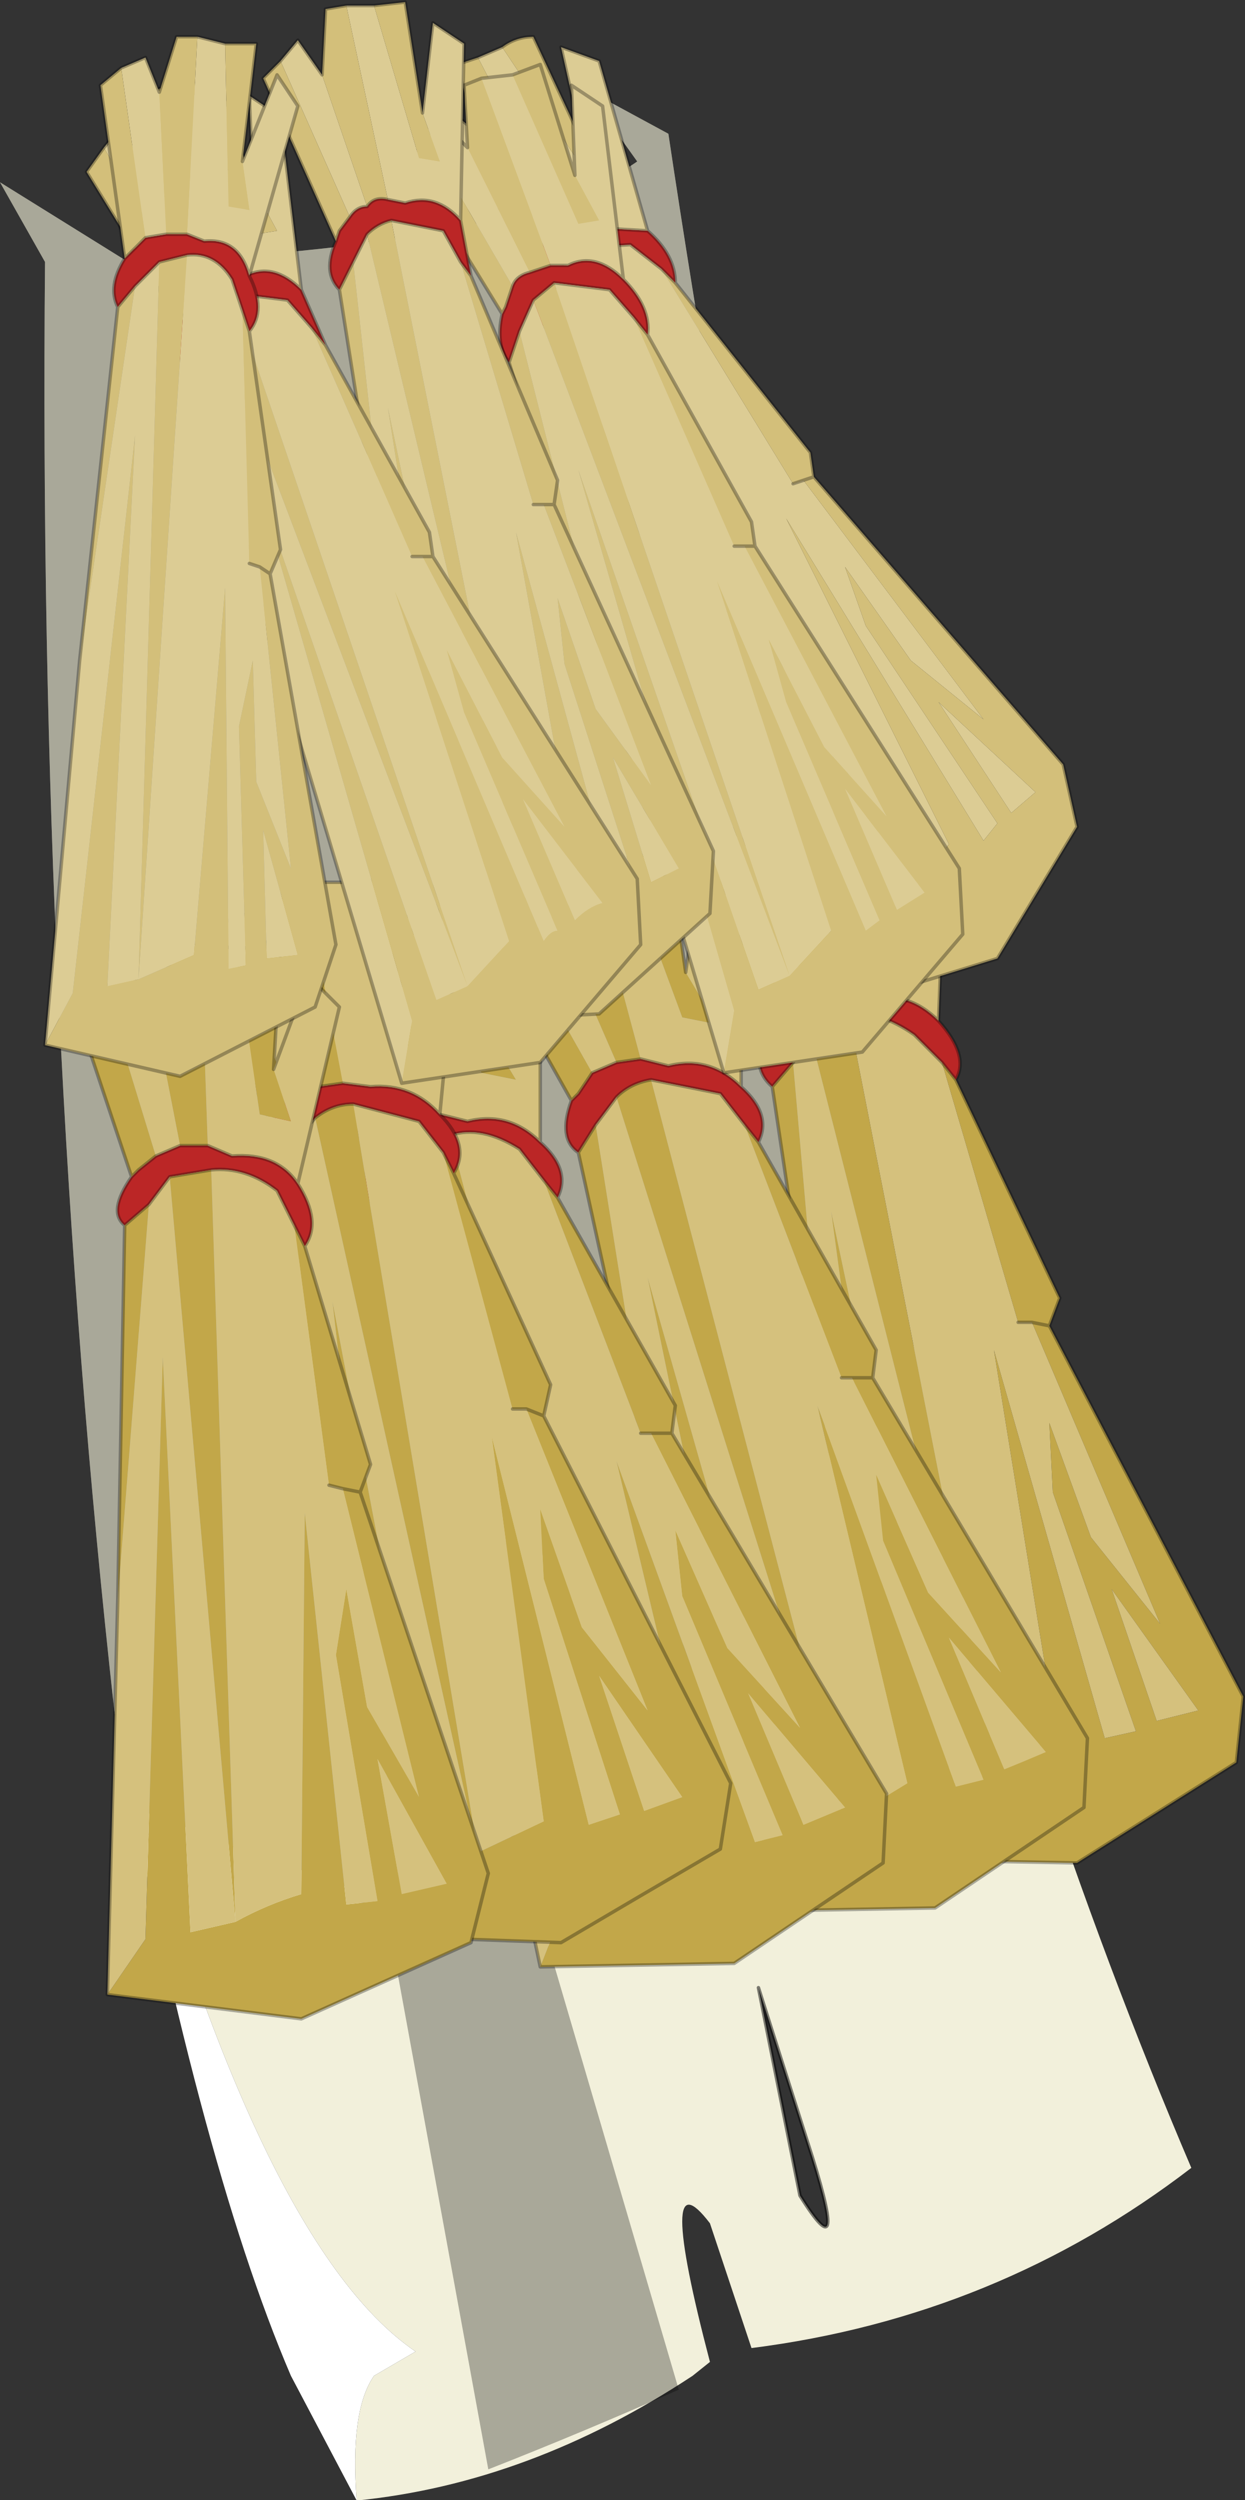 <?xml version="1.0" encoding="UTF-8"?>
<svg version="1.1" viewBox="0 0 17.975 36.075" xmlns="http://www.w3.org/2000/svg" xmlns:cc="http://creativecommons.org/ns#" xmlns:dc="http://purl.org/dc/elements/1.1/" xmlns:rdf="http://www.w3.org/1999/02/22-rdf-syntax-ns#" xmlns:xlink="http://www.w3.org/1999/xlink">
<rect x="0" y="0" width="17.975" height="36.075" fill="#333333" stroke="none"/>
<g transform="translate(-266 -182.42)">
<use transform="translate(266,182.45)" width="17.95" height="36.05" xlink:href="#a"/>
</g>
<defs>
<g id="a" transform="translate(-266,-182.45)">
<path d="m267.65 207.1q-1.1-9.9-1-20.9l-0.65-1.15 1.85 1.15q5.55-0.2 7.35-1.45l-0.75-1.05 1.2 0.65q2.7 18 7.55 29.35-2.8 2.15-6.35 2.6l-0.6-1.8q-0.8-1.05 0 2l-0.25 0.2q-2.35 1.55-4.85 1.8-0.1-1.3 0.25-1.8l0.6-0.35q-2.35-1.6-4.35-9.25m9.3 4 0.6 3q0.75 1.2 0.1-0.8l-0.7-2.2" fill="#f2f0db" fill-rule="evenodd"/>
<path d="m267.65 207.1q2 7.65 4.35 9.25l-0.6 0.35q-0.35 0.5-0.25 1.8l-0.95-1.8q-1.35-3.15-2.55-9.6" fill="#fff" fill-rule="evenodd"/>
<path d="m276.95 211.1 0.6 3q0.75 1.2 0.1-0.8z" fill="none" stroke="#000" stroke-linecap="round" stroke-linejoin="round" stroke-opacity=".498" stroke-width=".05"/>
<path d="m266.65 186.2-0.65-1.15 1.85 1.15q5.55-0.2 7.35-1.45l-0.75-1.05 1.2 0.65q1.9 12.7 4.9 22.1l-2.4 0.3 0.85 2.15q-2.45 1.6-5.3 0.85l2.1 7.15q-1.35 0.6-2.75 1.15l-1.5-8.2-3.5-1.3-0.4-1.45q-1.1-9.9-1-20.9" fill-opacity=".302" fill-rule="evenodd"/>
<path d="m279.55 197.15q0.45 0.5 0.25 0.85l-0.2-0.25-0.4-0.4q-0.5-0.35-0.95-0.3l-0.55 0.3-0.25 0.4-0.3 0.35q-0.35-0.3-0.05-0.8l0.3-0.3 0.3-0.15 0.45-0.05 0.4 0.05q0.55-0.15 1 0.3" fill="#bb2626" fill-rule="evenodd"/>
<path d="m279.8 198 1.5 3.15-0.15 0.4 2.8 5.35-0.1 0.95-2.3 1.45-2.8-0.05 0.4-0.85-1.15-8.5 1.75 8.25 0.65-0.15 0.85-0.55-0.9-5.55 1.6 5.6 0.45-0.1-1.2-3.45-0.05-1 0.6 1.65 1 1.25-1.85-4.35 0.25 0.05-0.25-0.05h-0.2l-1.1-3.75 0.2 0.25m-1.85 5.45-0.8-5.35 0.3-0.35 0.5 5.7m-0.85-6.15-1.25-2.45 0.3-0.2 1.25 2.35-0.3 0.3m-0.15-2.5 0.15-0.9 0.4-0.05 0.65 2.95-0.45 0.05-0.75-2.05m1.1-0.95 0.65-0.05 0.25 1.75 0.3 0.75-0.45-0.1-0.75-2.35m-0.35 3.5 0.55-0.3 2.15 10.95-2.7-10.65m5.6 9.75-1.25-1.75 0.65 1.9 0.6-0.15" fill="#c2a749" fill-rule="evenodd"/>
<path d="m278.95 195.55 0.25-1.4 0.45 0.4-0.1 2.6q-0.45-0.45-1-0.3l-0.4-0.05-0.65-2.95h0.55l0.75 2.35 0.45 0.1-0.3-0.75m-0.2 13.7-0.8-5.8-0.5-5.7 0.25-0.4 2.7 10.65-2.15-10.95q0.45-0.05 0.95 0.3l0.4 0.4 1.1 3.75h0.2l1.85 4.35-1-1.25-0.6-1.65 0.05 1 1.2 3.45-0.45 0.1-1.6-5.6 0.9 5.55-0.85 0.55-0.65 0.15-1.75-8.25 1.15 8.5-0.4 0.85m-2.6-14.6 0.4-0.3 0.4 0.45 0.75 2.05-0.3 0.15-1.25-2.35m7.15 12.45-0.6 0.15-0.65-1.9 1.25 1.75" fill="#d5c17d" fill-rule="evenodd"/>
<path d="m278.95 195.55 0.25-1.4 0.45 0.4-0.1 2.6q0.45 0.5 0.25 0.85l1.5 3.15-0.15 0.4 2.8 5.35-0.1 0.95-2.3 1.45-2.8-0.05-0.8-5.8-0.8-5.35q-0.35-0.3-0.05-0.8l-1.25-2.45 0.3-0.2 0.4-0.3 0.4 0.45 0.15-0.9 0.4-0.05h0.55l0.65-0.05 0.25 1.75m0.6 1.6q-0.45-0.45-1-0.3l-0.4-0.05-0.45 0.05-0.3 0.15-0.3 0.3m0.35 0.45 0.25-0.4 0.55-0.3q0.45-0.05 0.95 0.3l0.4 0.4 0.2 0.25m1.35 3.55-0.25-0.05h-0.2m-3.25-3.75-0.3 0.35" fill="none" stroke="#000" stroke-linecap="round" stroke-linejoin="round" stroke-opacity=".302" stroke-width=".05"/>
<path d="m274.9 197.75 0.35-0.05 0.4 0.1q0.6-0.15 1.05 0.3 0.45 0.4 0.25 0.8l-0.2-0.25-0.35-0.45-1-0.2q-0.3 0.05-0.5 0.25l-0.3 0.4-0.25 0.4q-0.3-0.2-0.1-0.75l0.1-0.1 0.2-0.3 0.35-0.15" fill="#bb2626" fill-rule="evenodd"/>
<path d="m274.9 197.75-0.85-1.95 0.05-0.9h0.4l0.75 2.8-0.35 0.05m-1.65-2.15 1.3 2.3-0.2 0.3-0.1 0.1-1.35-2.4 0.35-0.3m1.75-0.8 0.65-0.1 0.25 1.75 0.45 0.75-0.5-0.1-0.85-2.3m1.95 4.1 1.7 3-0.05 0.4 3.1 5.2-0.05 1-2.15 1.45-2.8 0.05 0.35-0.9-1.7-8.25 2.3 8.1 0.55-0.25 0.9-0.55-1.3-5.45 2 5.5 0.4-0.1-1.45-3.45-0.1-0.95 0.75 1.7 1.05 1.15-2.15-4.25h0.3-0.45l-1.4-3.65 0.2 0.25m-1.45 5.4-1.15-5.25 0.25-0.4 0.9 5.65m-0.6-6.05q0.2-0.2 0.5-0.25l2.8 10.7-3.3-10.45m4.8 7.8 0.8 1.9q0.25-0.1 0.6-0.25l-1.4-1.65" fill="#c2a749" fill-rule="evenodd"/>
<path d="m274.05 195.8 0.85 1.95-0.35 0.15-1.3-2.3 0.3-0.25 0.5 0.45m1.2 1.9-0.75-2.8 0.5-0.1 0.85 2.3 0.5 0.1-0.45-0.75 0.2-1.4 0.6 0.4v2.65q-0.45-0.45-1.05-0.3l-0.4-0.1m1.45 12.3-1.2-5.7-0.9-5.65 0.3-0.4 3.3 10.45-0.55 0.25-2.3-8.1 1.7 8.25-0.35 0.9m-1.3-12 1 0.2 0.35 0.45 1.4 3.65h0.15l2.15 4.25-1.05-1.15-0.75-1.7 0.1 0.95 1.45 3.45-0.4 0.1-2-5.5 1.3 5.45-0.9 0.55-2.8-10.7m4.3 8.05 1.4 1.65q-0.35 0.15-0.6 0.25l-0.8-1.9" fill="#d5c17d" fill-rule="evenodd"/>
<path d="m274.9 197.75 0.35-0.05m-0.75-2.8h-0.4l-0.05 0.9-0.5-0.45-0.3 0.25m1.3 2.3 0.35-0.15m-0.65 0.55-1.35-2.4 0.35-0.3m1.25-0.7 0.5-0.1 0.65-0.1 0.25 1.75 0.2-1.4 0.6 0.4v2.65q0.45 0.4 0.25 0.8l1.7 3-0.05 0.4 3.1 5.2-0.05 1-2.15 1.45-2.8 0.05-1.2-5.7-1.15-5.25q-0.3-0.2-0.1-0.75l0.1-0.1 0.2-0.3m0.05 0.75 0.3-0.4q0.2-0.2 0.5-0.25l1 0.2 0.35 0.45 0.2 0.25m-2.6 0.15 0.25-0.4m2.1-0.55q-0.45-0.45-1.05-0.3l-0.4-0.1m3.35 4.6h-0.45" fill="none" stroke="#000" stroke-linecap="round" stroke-linejoin="round" stroke-opacity=".302" stroke-width=".05"/>
<path d="m275.35 185.75q0.4 0.35 0.4 0.75l-0.2-0.2-0.45-0.35-0.75 0.05-0.25 0.3-0.15 0.45-0.05 0.4q-0.3-0.1-0.25-0.65l0.05-0.1 0.05-0.3 0.15-0.25 0.3-0.1 0.3-0.05 0.85 0.05" fill="#bb2626" fill-rule="evenodd"/>
<path d="m274.4 184.45-0.3-1.35 0.55 0.2 0.7 2.45-0.85-0.05-0.3 0.05-1.3-2.5 0.35-0.15 1.3 1.95 0.25-0.05-0.4-0.55m4.05 12.4-2.4-5-2.1-5.1 0.15-0.45 5.05 9.05-4.8-9.35 0.75-0.05 0.45 0.35 1.9 3.1 0.15-0.05 2.6 3.45-1.05-0.85-0.95-1.35 0.3 0.85 1.9 2.85-0.2 0.25-2.85-4.65 2.35 4.7-0.55 0.75-0.35 0.25-3.7-7 3.35 7.35v0.9m-6.25-12.6 0.15-0.35 0.5 0.4 1.05 1.55-0.15 0.25-1.55-1.85m8.4 9.9-1.05-1.6 1.4 1.3-0.35 0.3" fill="#dccc94" fill-rule="evenodd"/>
<path d="m273.25 183.1q0.2-0.15 0.45-0.15l0.7 1.5 0.4 0.55-0.25 0.05-1.3-1.95m2.5 3.4 1.95 2.45 0.05 0.35 3.6 4.15 0.2 0.9-1.15 1.9-1.95 0.6v-0.9l-3.35-7.35 3.7 7 0.35-0.25 0.55-0.75-2.35-4.7 2.85 4.65 0.2-0.25-1.9-2.85-0.3-0.85 0.95 1.35 1.05 0.85-2.6-3.45-0.15 0.05-1.9-3.1 0.2 0.2m0.3 5.35-2.15-4.7 0.05-0.4 2.1 5.1m-2.4-5.35-1.65-1.95 0.2-0.3 1.55 1.85-0.05 0.3-0.05 0.1m-0.8-2.2-0.25-0.95 0.3-0.1 1.3 2.5-0.3 0.1-1.05-1.55m1.25 2 0.25-0.3 4.8 9.35-5.05-9.05m3.5 3.05 0.15-0.05-0.15 0.05m3 4.8 0.35-0.3-1.4-1.3 1.05 1.6" fill="#d3bf7a" fill-rule="evenodd"/>
<path d="m273.25 183.1q0.2-0.15 0.45-0.15l0.7 1.5-0.3-1.35 0.55 0.2 0.7 2.45q0.4 0.35 0.4 0.75l1.95 2.45 0.05 0.35 3.6 4.15 0.2 0.9-1.15 1.9-1.95 0.6-2.4-5-2.15-4.7q-0.3-0.1-0.25-0.65l-1.65-1.95 0.2-0.3 0.15-0.35 0.5 0.4-0.25-0.95 0.3-0.1 0.35-0.15m0.95 2.65 0.3-0.05 0.85 0.05m-1.25 0.55 0.25-0.3 0.75-0.05 0.45 0.35 0.2 0.2m-1.8 0.25 0.15-0.45m-0.2 0.85 0.05-0.4m-0.2-0.65-0.05 0.3-0.05 0.1m0.25-0.65-0.15 0.25m0.45-0.35-0.3 0.1m3.7 3.5-0.15 0.05m0.3-0.1-0.15 0.05" fill="none" stroke="#000" stroke-linecap="round" stroke-linejoin="round" stroke-opacity=".302" stroke-width=".05"/>
<path d="m272 198.55 0.35-0.05 0.4 0.1q0.6-0.15 1.05 0.3 0.45 0.4 0.25 0.8l-0.2-0.25-0.35-0.45q-0.55-0.35-1-0.2-0.3 0.05-0.5 0.25l-0.3 0.4-0.25 0.4q-0.3-0.2-0.1-0.75l0.1-0.1 0.2-0.3 0.35-0.15" fill="#bb2626" fill-rule="evenodd"/>
<path d="m272 198.55-0.85-1.95 0.05-0.9h0.4l0.75 2.8-0.35 0.05m-1.65-2.15 1.3 2.3-0.2 0.3-0.1 0.1-1.35-2.4q0.1-0.2 0.35-0.3m1.75-0.8 0.65-0.1 0.25 1.75 0.45 0.75-0.5-0.1-0.85-2.3m1.95 4.1 1.7 3-0.05 0.4 3.1 5.2-0.05 1-2.15 1.45-2.8 0.05 0.35-0.9-1.7-8.25 2.3 8.1 0.55-0.25q0.4-0.3 0.9-0.55l-1.3-5.45 2 5.5 0.4-0.1-1.45-3.45-0.1-0.95 0.75 1.7 1.05 1.15-2.15-4.25h0.3-0.45l-1.4-3.65 0.2 0.25m-1.45 5.4-1.15-5.25 0.25-0.4 0.9 5.65m-0.6-6.05q0.2-0.2 0.5-0.25l2.8 10.7-3.3-10.45m4.8 7.8 0.8 1.9 0.6-0.25-1.4-1.65" fill="#c2a749" fill-rule="evenodd"/>
<path d="m271.15 196.6 0.85 1.95-0.35 0.15-1.3-2.3 0.3-0.25 0.5 0.45m1.2 1.9-0.75-2.8 0.5-0.1 0.85 2.3 0.5 0.1-0.45-0.75 0.2-1.4 0.6 0.4v2.65q-0.45-0.45-1.05-0.3l-0.4-0.1m1.45 12.3-1.2-5.7-0.9-5.65 0.3-0.4 3.3 10.45-2.8-10.7q0.45-0.15 1 0.2l0.35 0.45 1.4 3.65h0.15l2.15 4.25-1.05-1.15-0.75-1.7 0.1 0.95 1.45 3.45-0.4 0.1-2-5.5 1.3 5.45q-0.5 0.25-0.9 0.55l-0.55 0.25-2.3-8.1 1.7 8.25-0.35 0.9m3-3.95 1.4 1.65-0.6 0.25-0.8-1.9" fill="#d5c17d" fill-rule="evenodd"/>
<path d="m272 198.55 0.35-0.05m-0.75-2.8h-0.4l-0.05 0.9-0.5-0.45-0.3 0.25m1.3 2.3 0.35-0.15m-0.65 0.55-1.35-2.4q0.1-0.2 0.35-0.3m1.25-0.7 0.5-0.1 0.65-0.1 0.25 1.75 0.2-1.4 0.6 0.4v2.65q0.45 0.4 0.25 0.8l1.7 3-0.05 0.4 3.1 5.2-0.05 1-2.15 1.45-2.8 0.05-1.2-5.7-1.15-5.25q-0.3-0.2-0.1-0.75l0.1-0.1 0.2-0.3m-0.2 1.15 0.25-0.4 0.3-0.4q0.2-0.2 0.5-0.25 0.45-0.15 1 0.2l0.35 0.45 0.2 0.25m-0.25-0.8q-0.45-0.45-1.05-0.3l-0.4-0.1m3.05 4.6h-0.15m0.45 0h-0.3" fill="none" stroke="#000" stroke-linecap="round" stroke-linejoin="round" stroke-opacity=".302" stroke-width=".05"/>
<path d="m270.6 198.1 0.35-0.05 0.4 0.05q0.6-0.05 1 0.4 0.45 0.45 0.2 0.85l-0.15-0.3-0.35-0.45-0.95-0.25q-0.3 0-0.55 0.2l-0.35 0.4-0.3 0.35q-0.3-0.2 0-0.7l0.1-0.1 0.2-0.3 0.4-0.1" fill="#bb2626" fill-rule="evenodd"/>
<path d="m270.6 198.1-0.7-2 0.2-0.9 0.3-0.05 0.55 2.9-0.35 0.05m-1.5-2.3 1.1 2.4-0.2 0.3-0.1 0.1-1.1-2.5 0.3-0.3m1.9-0.65 0.6-0.05 0.15 1.7 0.35 0.75-0.45-0.05-0.65-2.35m1.55 4.2 1.4 3.05-0.1 0.45 2.7 5.3-0.15 0.95q-1.2 0.7-2.3 1.35l-2.8-0.1 0.45-0.85-0.95-8.3 1.55 8.15 0.55-0.2 0.95-0.45-0.75-5.55 1.4 5.6 0.45-0.15-1.1-3.4-0.05-1 0.6 1.7 0.95 1.2-1.75-4.35 0.25 0.1-0.25-0.1h-0.2l-1-3.7 0.15 0.3m-1.95 5.25-0.7-5.3 0.3-0.35 0.4 5.65m-0.05-6.05q0.25-0.2 0.55-0.2l1.8 10.8-2.35-10.6m4.1 8.05 0.65 1.95 0.55-0.2-1.2-1.75" fill="#c2a749" fill-rule="evenodd"/>
<path d="m269.9 196.1 0.7 2-0.4 0.1-1.1-2.4 0.4-0.2 0.4 0.5m1.05 1.95-0.55-2.9h0.6l0.65 2.35 0.45 0.05-0.35-0.75 0.3-1.35 0.55 0.45-0.25 2.6q-0.4-0.45-1-0.4l-0.4-0.05m0.35 12.3-0.7-5.75-0.4-5.65 0.35-0.4 2.35 10.6-0.55 0.2-1.55-8.15 0.95 8.3-0.45 0.85m-0.2-12 0.95 0.25 0.35 0.45 1 3.7h0.2l1.75 4.35-0.95-1.2-0.6-1.7 0.05 1 1.1 3.4-0.45 0.15-1.4-5.6 0.75 5.55-0.95 0.45-1.8-10.8m3.55 8.25 1.2 1.75-0.55 0.2-0.65-1.95" fill="#d5c17d" fill-rule="evenodd"/>
<path d="m270.6 198.1 0.35-0.05m-0.55-2.9-0.3 0.05-0.2 0.9-0.4-0.5-0.4 0.2m1.1 2.4 0.4-0.1m-0.7 0.5-1.1-2.5 0.3-0.3m1.3-0.65h0.6l0.6-0.05 0.15 1.7 0.3-1.35 0.55 0.45-0.25 2.6q0.45 0.45 0.2 0.85l1.4 3.05-0.1 0.45 2.7 5.3-0.15 0.95q-1.2 0.7-2.3 1.35l-2.8-0.1-0.7-5.75-0.7-5.3q-0.3-0.2 0-0.7l0.1-0.1 0.2-0.3m0 0.75 0.35-0.4q0.25-0.2 0.55-0.2l0.95 0.25 0.35 0.45 0.15 0.3m-2.65-0.05 0.3-0.35m2.15-0.45q-0.4-0.45-1-0.4l-0.4-0.05m2.9 4.8-0.25-0.1h-0.2" fill="none" stroke="#000" stroke-linecap="round" stroke-linejoin="round" stroke-opacity=".302" stroke-width=".05"/>
<path d="m268.6 198.95h0.4l0.35 0.15q0.65-0.05 0.95 0.4 0.35 0.55 0.1 0.9l-0.4-0.8q-0.45-0.35-0.95-0.3l-0.6 0.1-0.3 0.4-0.35 0.3q-0.25-0.2 0.1-0.7l0.1-0.1 0.25-0.2 0.35-0.15" fill="#bb2626" fill-rule="evenodd"/>
<path d="m268.6 198.95-0.4-2.05 0.35-0.8 0.35-0.05 0.1 2.9h-0.4m-1.1-2.3 0.75 2.45-0.25 0.2-0.1 0.1-0.85-2.55 0.45-0.2m1.9-0.55h0.65l-0.1 1.75 0.25 0.75-0.45-0.1-0.35-2.4m1 4.3 0.95 3.15-0.15 0.4 1.85 5.5-0.25 1-2.45 1.1-2.8-0.35 0.55-0.8 0.25-8.4 0.4 8.3 0.65-0.15q0.45-0.25 0.95-0.4l0.05-5.5 0.6 5.65 0.45-0.05-0.6-3.55 0.15-0.95 0.3 1.7 0.75 1.3-1.1-4.45 0.25 0.05-0.25-0.05-0.2-0.05-0.5-3.75 0.15 0.3m-2.7 5.1 0.1-5.4 0.35-0.3-0.45 5.7m0.75-6.1 0.6-0.1 0.35 10.85-0.95-10.75m3 8.4 0.35 1.95 0.65-0.15-1-1.8" fill="#c2a749" fill-rule="evenodd"/>
<path d="m268.2 196.9 0.4 2.05-0.35 0.15-0.75-2.45 0.35-0.25 0.35 0.5m0.8 2.05-0.1-2.9 0.5 0.05 0.35 2.4 0.45 0.1-0.25-0.75 0.5-1.35 0.45 0.45-0.6 2.55q-0.3-0.45-0.95-0.4l-0.35-0.15m-1.45 12.25 0.15-5.7 0.45-5.7 0.3-0.4 0.95 10.75-0.35-10.85q0.5-0.05 0.95 0.3l0.25 0.5 0.5 3.75 0.2 0.05 1.1 4.45-0.75-1.3-0.3-1.7-0.15 0.95 0.6 3.55-0.45 0.05-0.6-5.65-0.05 5.5q-0.5 0.15-0.95 0.4l-0.65 0.15-0.4-8.3-0.25 8.4-0.55 0.8m3.9-3.4 1 1.8-0.65 0.15-0.35-1.95" fill="#d5c17d" fill-rule="evenodd"/>
<path d="m268.6 198.95h0.4m-0.1-2.9-0.35 0.05-0.35 0.8-0.35-0.5-0.35 0.25m0.75 2.45 0.35-0.15m-0.7 0.45-0.85-2.55 0.45-0.2m1.4-0.6 0.5 0.05h0.65l-0.1 1.75 0.5-1.35 0.45 0.45-0.6 2.55q0.35 0.55 0.1 0.9l0.95 3.15-0.15 0.4 1.85 5.5-0.25 1-2.45 1.1-2.8-0.35 0.15-5.7 0.1-5.4q-0.25-0.2 0.1-0.7l0.1-0.1 0.25-0.2m-0.45 1 0.35-0.3 0.3-0.4 0.6-0.1q0.5-0.05 0.95 0.3l0.4 0.8m-0.1-0.9q-0.3-0.45-0.95-0.4l-0.35-0.15m1.95 4.95-0.2-0.05m0.45 0.1-0.25-0.05" fill="none" stroke="#000" stroke-linecap="round" stroke-linejoin="round" stroke-opacity=".302" stroke-width=".05"/>
<path d="m275 186.45q0.4 0.4 0.35 0.8l-0.2-0.25-0.35-0.4-0.8-0.1-0.3 0.25-0.2 0.45-0.15 0.45q-0.2-0.25-0.1-0.7l0.05-0.1 0.1-0.3q0.05-0.15 0.25-0.2l0.3-0.1h0.25q0.4-0.2 0.8 0.2" fill="#bb2626" fill-rule="evenodd"/>
<path d="m274.3 184.95-0.05-1.3 0.45 0.3 0.3 2.5q-0.4-0.4-0.8-0.2h-0.25l-1-2.7 0.45-0.05 0.95 2.15 0.3-0.05-0.35-0.65m2.15 12.95-1.6-5.35-1.35-5.35 0.2-0.45 3.7 9.75-3.4-10 0.8 0.1 0.35 0.4 1.45 3.3h0.15l2.05 3.9-0.9-1-0.8-1.55 0.25 0.9 1.35 3.15-0.2 0.15-2.15-5.05 1.65 5.05-0.6 0.65-0.45 0.2-2.6-7.5 2.25 7.8-0.15 0.9m-4.3-13.5 0.2-0.25 0.4 0.4 0.9 1.8q-0.2 0.05-0.25 0.2l-1.25-2.15m6.8 11.15-0.75-1.75 1.15 1.5-0.4 0.25" fill="#dccc94" fill-rule="evenodd"/>
<path d="m273.4 183.5 0.4-0.15 0.5 1.6 0.35 0.65-0.3 0.05-0.95-2.15m1.95 3.75 1.5 2.7 0.05 0.35 2.95 4.65 0.05 0.95-1.45 1.7-2 0.3 0.15-0.9-2.25-7.8 2.6 7.5 0.45-0.2 0.6-0.65-1.65-5.05 2.15 5.05 0.2-0.15-1.35-3.15-0.25-0.9 0.8 1.55 0.9 1-2.05-3.9h-0.15l-1.45-3.3 0.2 0.25m-0.5 5.3-1.5-4.9 0.15-0.45 1.35 5.35m-1.6-5.6-1.35-2.2 0.25-0.35 1.25 2.15-0.1 0.3-0.05 0.1m-0.5-2.4-0.05-0.9 0.25-0.1 1 2.7-0.3 0.1-0.9-1.8m0.95 2.2 0.3-0.25 3.4 10-3.7-9.75m3.05 3.55h0.15-0.15m2.2 5.25 0.4-0.25-1.15-1.5 0.75 1.75" fill="#d3bf7a" fill-rule="evenodd"/>
<path d="m273.4 183.5 0.4-0.15 0.5 1.6-0.05-1.3 0.45 0.3 0.3 2.5q0.4 0.4 0.35 0.8l1.5 2.7 0.05 0.35 2.95 4.65 0.05 0.95-1.45 1.7-2 0.3-1.6-5.35-1.5-4.9q-0.2-0.25-0.1-0.7l-1.35-2.2 0.25-0.35 0.2-0.25 0.4 0.4-0.05-0.9 0.25-0.1 0.45-0.05m0.55 2.75h0.25q0.4-0.2 0.8 0.2m-1.35-0.1q-0.2 0.05-0.25 0.2l-0.1 0.3-0.05 0.1m0.1 0.7 0.15-0.45 0.2-0.45 0.3-0.25 0.8 0.1 0.35 0.4 0.2 0.25m-1.4-1-0.3 0.1m3.1 3.95h-0.15m0.3 0h-0.15" fill="none" stroke="#000" stroke-linecap="round" stroke-linejoin="round" stroke-opacity=".302" stroke-width=".05"/>
<path d="m272.65 185.6 0.15 0.8-0.15-0.2-0.25-0.45-0.75-0.15q-0.2 0.05-0.35 0.2l-0.4 0.8q-0.25-0.25-0.05-0.7l0.05-0.15 0.15-0.2q0.1-0.15 0.25-0.15 0.1-0.15 0.3-0.1l0.25 0.05q0.45-0.15 0.8 0.25" fill="#bb2626" fill-rule="evenodd"/>
<path d="m272.1 184.05 0.15-1.3 0.45 0.3-0.05 2.55q-0.35-0.4-0.8-0.25l-0.25-0.05-0.6-2.8h0.4l0.65 2.2 0.3 0.05-0.25-0.7m0.5 13.1-0.9-5.5-0.6-5.45 0.2-0.4 2.4 10.05-2.05-10.25 0.75 0.15 0.25 0.45 1.05 3.5h0.15l1.55 4.05-0.8-1.1-0.55-1.6 0.1 0.95 1.05 3.25-0.3 0.15-1.45-5.3 0.95 5.25-0.7 0.5-0.45 0.25-1.65-7.8 1.25 8-0.25 0.85m-2.55-13.85 0.25-0.3 0.35 0.5 0.65 1.9q-0.15 0-0.25 0.15l-1-2.25m5.35 11.85-0.55-1.8 0.95 1.6-0.4 0.2" fill="#dccc94" fill-rule="evenodd"/>
<path d="m271.4 182.5 0.45-0.05 0.25 1.6 0.25 0.7-0.3-0.05-0.65-2.2m1.4 3.9 1.25 2.95-0.05 0.35 2.3 5-0.05 0.9-1.6 1.45-2.05 0.1 0.25-0.85-1.25-8 1.65 7.8 0.45-0.25 0.7-0.5-0.95-5.25 1.45 5.3 0.3-0.15-1.05-3.25-0.1-0.95 0.55 1.6 0.8 1.1-1.55-4.05h-0.15l-1.05-3.5 0.15 0.2m-1.1 5.25-0.8-5.05 0.2-0.4 0.6 5.45m-0.85-5.75-1.05-2.35 0.25-0.25 1 2.25-0.15 0.2-0.05 0.15m-0.2-2.4 0.05-0.95 0.3-0.05 0.6 2.8q-0.2-0.05-0.3 0.1l-0.65-1.9m0.65 2.3q0.15-0.15 0.35-0.2l2.05 10.25-2.4-10.05m2.55 3.9h0.15-0.15m1.55 5.45 0.4-0.2-0.95-1.6 0.55 1.8" fill="#d3bf7a" fill-rule="evenodd"/>
<path d="m271.4 182.5 0.45-0.05 0.25 1.6 0.15-1.3 0.45 0.3-0.05 2.55 0.15 0.8 1.25 2.95-0.05 0.35 2.3 5-0.05 0.9-1.6 1.45-2.05 0.1-0.9-5.5-0.8-5.05q-0.25-0.25-0.05-0.7l-1.05-2.35 0.25-0.25 0.25-0.3 0.35 0.5 0.05-0.95 0.3-0.05h0.4m0.2 2.8 0.25 0.05q0.45-0.15 0.8 0.25m-1.35 0.2q0.15-0.15 0.35-0.2l0.75 0.15 0.25 0.45 0.15 0.2m-1.7-0.2 0.2-0.4m-0.4 0.8 0.2-0.4m-0.05-0.65-0.15 0.2-0.05 0.15m0.45-0.5q-0.15 0-0.25 0.15m0.55-0.25q-0.2-0.05-0.3 0.1m2.55 4.3h-0.15m0.3 0h-0.15" fill="none" stroke="#000" stroke-linecap="round" stroke-linejoin="round" stroke-opacity=".302" stroke-width=".05"/>
<path d="m270.35 186.6 0.35 0.8-0.2-0.25-0.35-0.4-0.8-0.1-0.3 0.25-0.2 0.45-0.15 0.45q-0.2-0.25-0.1-0.7l0.05-0.1 0.1-0.3 0.25-0.2 0.3-0.1h0.25q0.4-0.2 0.8 0.2" fill="#bb2626" fill-rule="evenodd"/>
<path d="m269.65 185.1-0.05-1.3 0.45 0.3 0.3 2.5q-0.4-0.4-0.8-0.2h-0.25l-1-2.7 0.45-0.05 0.95 2.15 0.3-0.05-0.35-0.65m2.15 12.95-1.6-5.35-1.35-5.35 0.2-0.45 3.7 9.75-3.4-10 0.8 0.1 0.35 0.4 1.45 3.3h0.15l2.05 3.9-0.9-1-0.8-1.55 0.25 0.9 1.35 3.15q-0.1 0-0.2 0.15l-2.15-5.05 1.65 5.05-0.6 0.65-0.45 0.2-2.6-7.5 2.25 7.8-0.15 0.9m-4.3-13.5 0.2-0.25 0.4 0.4 0.9 1.8-0.25 0.2-1.25-2.15m6.8 11.15-0.75-1.75 1.15 1.5q-0.2 0.05-0.4 0.25" fill="#dccc94" fill-rule="evenodd"/>
<path d="m268.75 183.65 0.4-0.15 0.5 1.6 0.35 0.65-0.3 0.05-0.95-2.15m1.95 3.75 1.5 2.7 0.05 0.35 2.95 4.65 0.05 0.95-1.45 1.7-2 0.3 0.15-0.9-2.25-7.8 2.6 7.5 0.45-0.2 0.6-0.65-1.65-5.05 2.15 5.05q0.1-0.15 0.2-0.15l-1.35-3.15-0.25-0.9 0.8 1.55 0.9 1-2.05-3.9h-0.15l-1.45-3.3 0.2 0.25m-0.5 5.3-1.5-4.9 0.15-0.45 1.35 5.35m-1.6-5.6-1.35-2.2 0.25-0.35 1.25 2.15-0.1 0.3-0.05 0.1m-0.5-2.4-0.05-0.9 0.25-0.1 1 2.7-0.3 0.1-0.9-1.8m0.95 2.2 0.3-0.25 3.4 10-3.7-9.75m3.05 3.55h0.15-0.15m2.2 5.25q0.2-0.2 0.4-0.25l-1.15-1.5 0.75 1.75" fill="#d3bf7a" fill-rule="evenodd"/>
<path d="m268.75 183.65 0.4-0.15 0.5 1.6-0.05-1.3 0.45 0.3 0.3 2.5 0.35 0.8 1.5 2.7 0.05 0.35 2.95 4.65 0.05 0.95-1.45 1.7-2 0.3-1.6-5.35-1.5-4.9q-0.2-0.25-0.1-0.7l-1.35-2.2 0.25-0.35 0.2-0.25 0.4 0.4-0.05-0.9 0.25-0.1 0.45-0.05m0.55 2.75h0.25q0.4-0.2 0.8 0.2m-1.35-0.1-0.25 0.2-0.1 0.3-0.05 0.1m0.1 0.7 0.15-0.45 0.2-0.45 0.3-0.25 0.8 0.1 0.35 0.4 0.2 0.25m-1.4-1-0.3 0.1m3.1 3.95h-0.15m0.3 0h-0.15" fill="none" stroke="#000" stroke-linecap="round" stroke-linejoin="round" stroke-opacity=".302" stroke-width=".05"/>
<path d="m269.6 186.4q0.25 0.5 0 0.8l-0.25-0.75q-0.25-0.4-0.65-0.35l-0.4 0.1-0.35 0.35-0.25 0.3q-0.15-0.3 0.1-0.7l0.3-0.3 0.3-0.05h0.3l0.25 0.1q0.5-0.05 0.65 0.5" fill="#bb2626" fill-rule="evenodd"/>
<path d="m269.5 184.75 0.5-1.25 0.3 0.45-0.7 2.45q-0.15-0.55-0.65-0.5l-0.25-0.1 0.15-2.85 0.4 0.1 0.05 2.35 0.3 0.05-0.1-0.7m-2.85 12.75 0.5-5.55 0.8-5.4 0.35-0.35-0.3 10.35 0.7-10.45q0.4-0.05 0.65 0.35l0.15 0.45 0.1 3.65 0.15 0.05 0.45 4.35-0.5-1.25-0.05-1.75-0.2 0.95 0.1 3.45-0.25 0.05-0.05-5.5-0.45 5.3-0.8 0.35-0.45 0.1 0.4-7.95-0.9 8.05-0.4 0.75m1.1-14.1 0.35-0.15 0.2 0.5 0.1 2.05-0.3 0.05-0.35-2.45m2.1 12.85-0.05-1.85 0.5 1.8-0.45 0.05" fill="#dccc94" fill-rule="evenodd"/>
<path d="m269.25 183.05h0.45l-0.2 1.7 0.1 0.7-0.3-0.05-0.05-2.35m0.35 4.15 0.45 3.15-0.15 0.35 0.95 5.35-0.3 0.9-1.95 1-1.95-0.45 0.4-0.75 0.9-8.05-0.4 7.95 0.45-0.1 0.8-0.35 0.45-5.3 0.05 5.5 0.25-0.05-0.1-3.45 0.2-0.95 0.05 1.75 0.5 1.25-0.45-4.35-0.15-0.05-0.1-3.65 0.1 0.3m-2.45 4.75 0.55-5.1 0.25-0.3-0.8 5.4m0.65-5.8-0.35-2.5 0.3-0.25 0.35 2.45-0.3 0.3m0.5-2.4 0.25-0.8h0.3l-0.15 2.85h-0.3l-0.1-2.05m0 2.45 0.4-0.1-0.7 10.45 0.3-10.35m1.45 4.4 0.15 0.1-0.15-0.1m0.1 5.65 0.45-0.05-0.5-1.8 0.05 1.85" fill="#d3bf7a" fill-rule="evenodd"/>
<path d="m269.25 183.05h0.45l-0.2 1.7 0.5-1.25 0.3 0.45-0.7 2.45q0.25 0.5 0 0.8l0.45 3.15-0.15 0.35 0.95 5.35-0.3 0.9-1.95 1-1.95-0.45 0.5-5.55 0.55-5.1q-0.15-0.3 0.1-0.7l-0.35-2.5 0.3-0.25 0.35-0.15 0.2 0.5 0.25-0.8h0.3l0.4 0.1m-0.55 2.75 0.25 0.1q0.5-0.05 0.65 0.5m-1.3-0.2 0.4-0.1q0.4-0.05 0.65 0.35l0.25 0.75m-1.65-0.65 0.35-0.35m-0.6 0.65 0.25-0.3m0.15-0.7-0.3 0.3m0.6-0.35-0.3 0.05m0.6-0.05h-0.3m1.35 4.8-0.15-0.05m0.3 0.15-0.15-0.1" fill="none" stroke="#000" stroke-linecap="round" stroke-linejoin="round" stroke-opacity=".302" stroke-width=".05"/>
</g>
</defs>
</svg>
